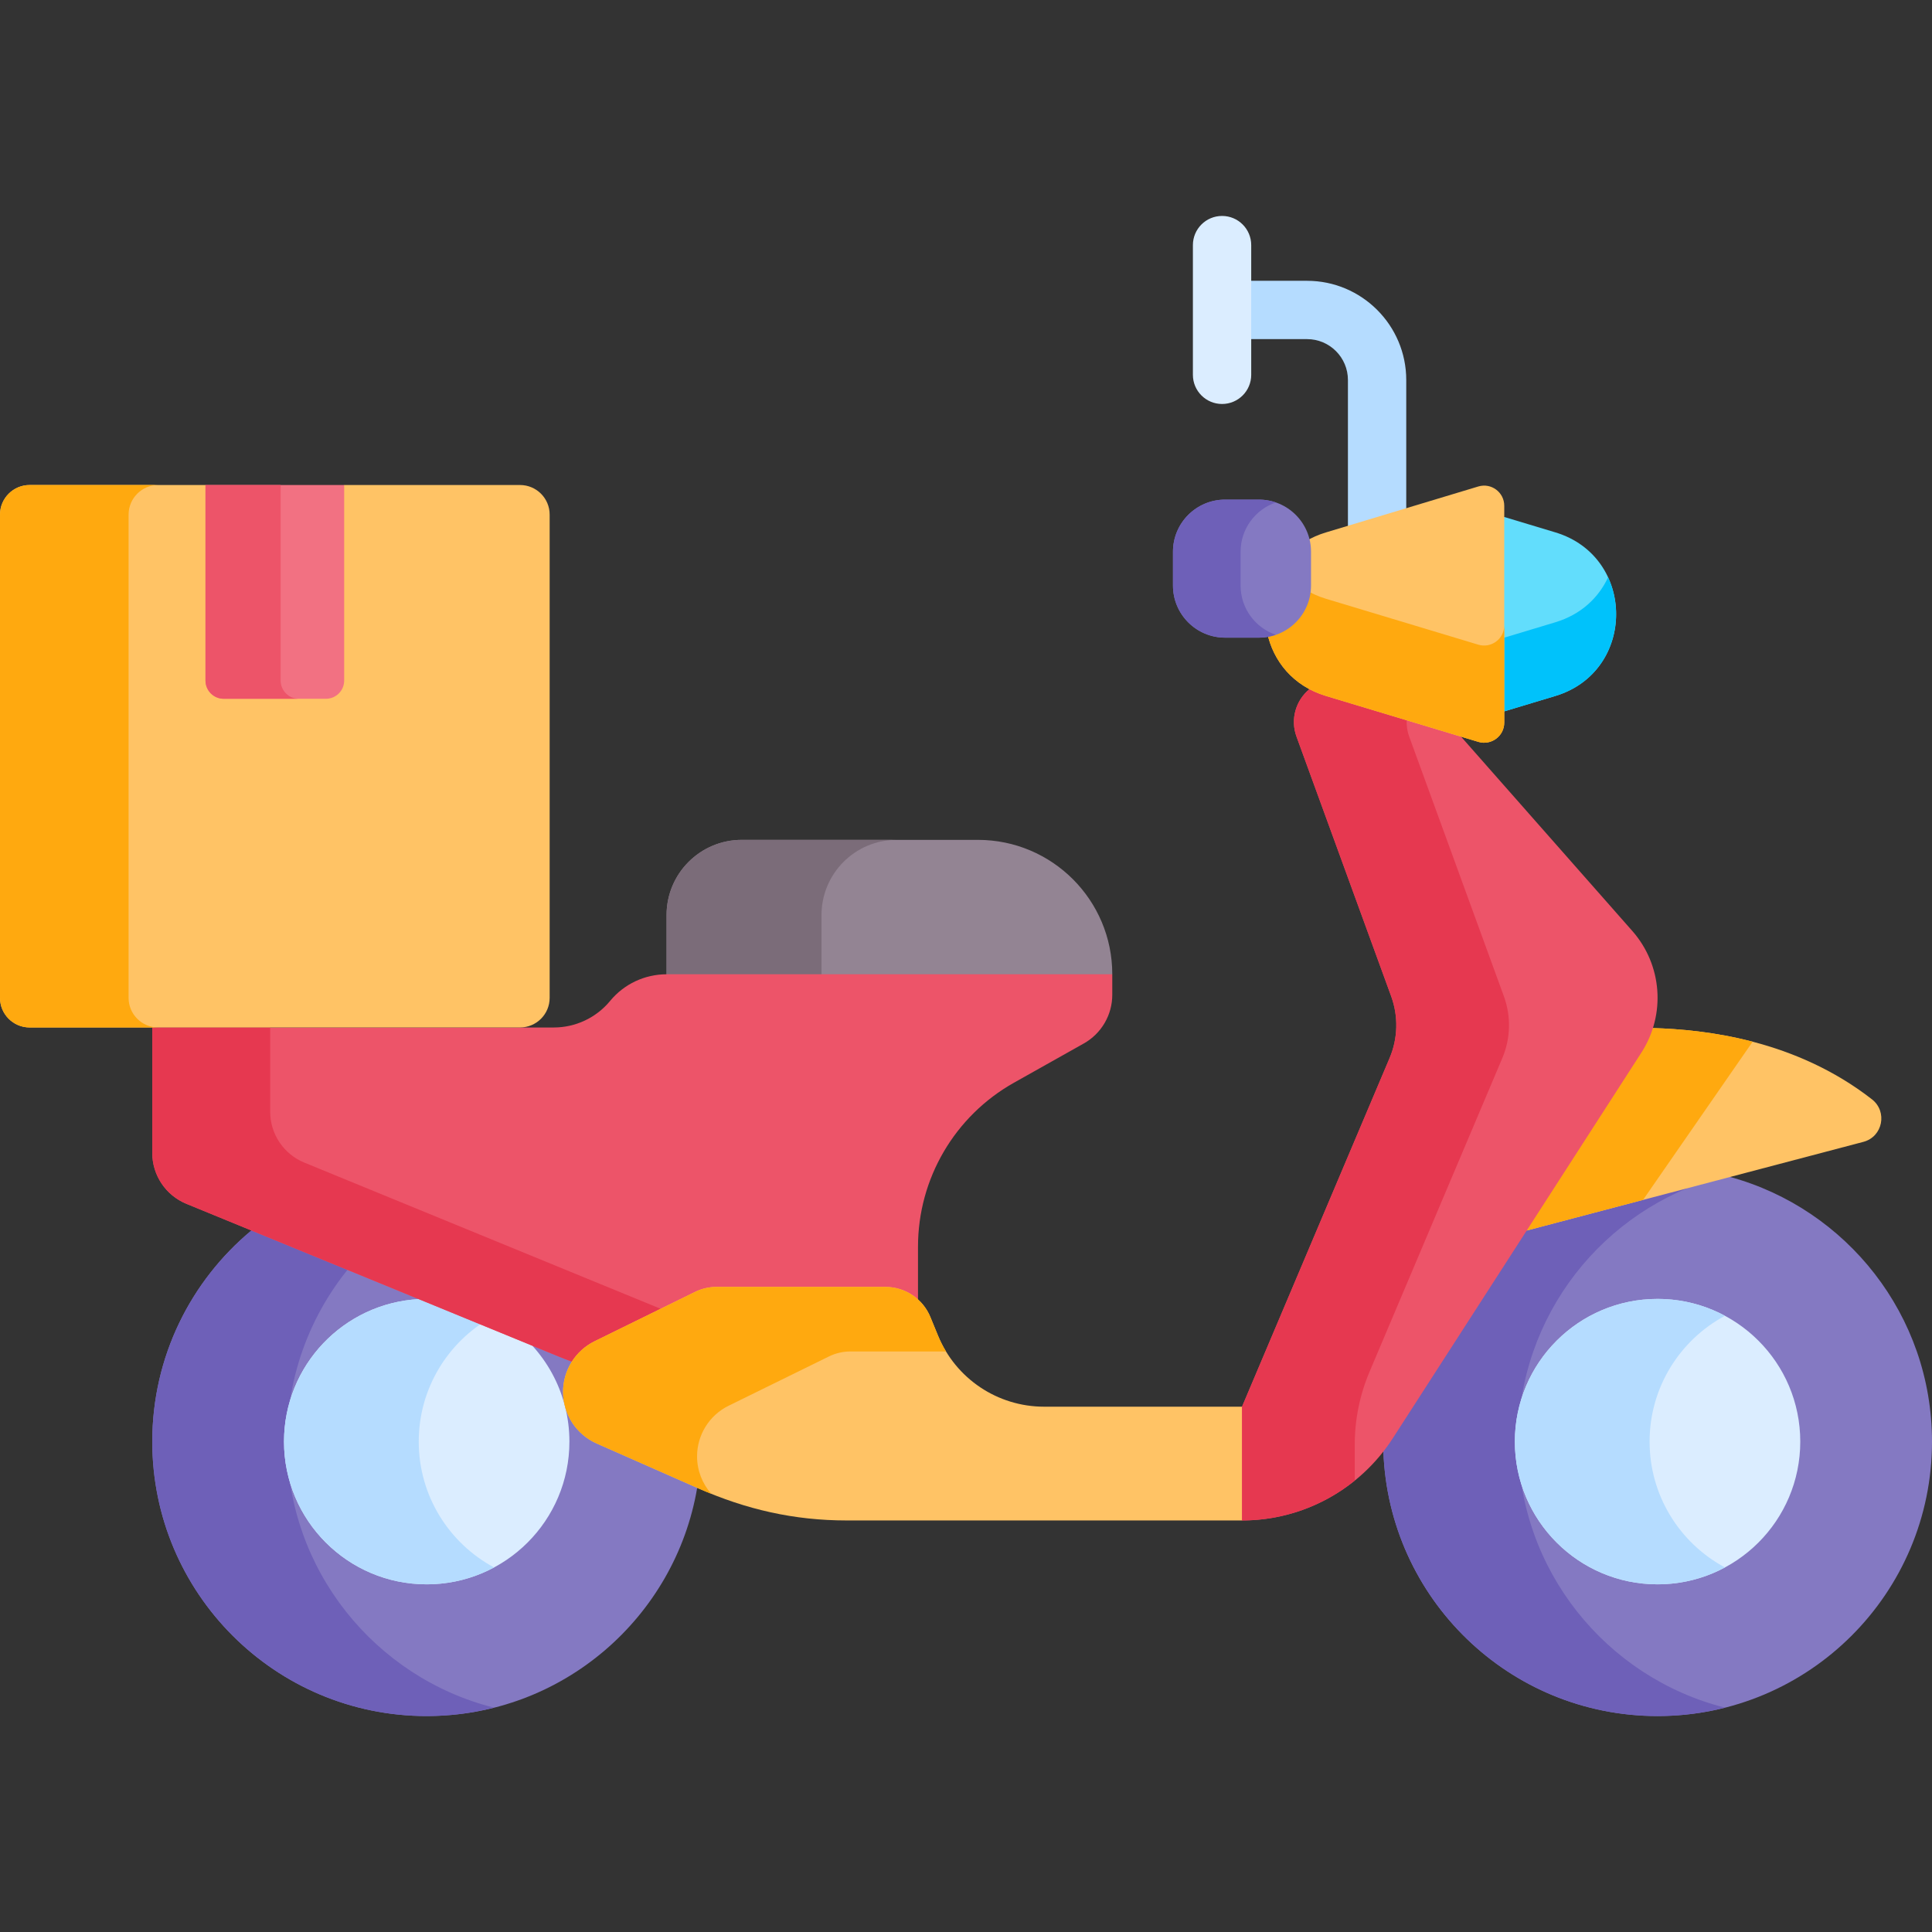 <svg width="70" height="70" viewBox="0 0 70 70" fill="none" xmlns="http://www.w3.org/2000/svg">
<rect x="0" y="0" width="70" height="70" fill="#333333" stroke="none"/>
<g clip-path="url(#clip0_119_1138)">
<path d="M62.686 42.644H61.204L54.886 44.217L50.123 51.893V52.586C50.309 57.913 54.684 62.176 60.057 62.176C65.548 62.176 70 57.724 70 52.233C70 47.652 66.901 43.797 62.686 42.644Z" fill="#8479C2"/>
<path d="M55.005 52.233C55.005 47.652 58.103 43.797 62.319 42.644H61.204L54.886 44.217L50.123 51.893V52.586C50.309 57.913 54.684 62.176 60.057 62.176C60.901 62.176 61.72 62.07 62.502 61.872C58.193 60.782 55.005 56.88 55.005 52.233Z" fill="#6E60B8"/>
<path d="M60.057 57.403C62.912 57.403 65.227 55.088 65.227 52.232C65.227 49.377 62.912 47.062 60.057 47.062C57.201 47.062 54.886 49.377 54.886 52.232C54.886 55.088 57.201 57.403 60.057 57.403Z" fill="#DBEDFF"/>
<path d="M59.768 52.232C59.768 50.26 60.873 48.546 62.498 47.674C61.771 47.284 60.94 47.062 60.057 47.062C57.201 47.062 54.886 49.377 54.886 52.232C54.886 55.088 57.201 57.403 60.057 57.403C60.94 57.403 61.771 57.181 62.498 56.791C60.873 55.919 59.768 54.205 59.768 52.232Z" fill="#B5DCFF"/>
<path d="M67.825 39.831C65.057 37.672 61.791 37.303 59.886 37.249H59.526L54.886 43.947L55.314 44.585L67.513 41.372C68.216 41.187 68.397 40.278 67.825 39.831Z" fill="#FFC365"/>
<path d="M63.501 37.743C62.112 37.381 60.831 37.276 59.886 37.249H59.526L54.886 43.947L55.314 44.585L59.531 43.474L63.501 37.743Z" fill="#FFA90F"/>
<path d="M35.431 30.43H26.875C25.371 30.43 24.151 31.65 24.151 33.154V35.299L24.913 36.119H39.044L40.3 35.299C40.3 32.61 38.12 30.43 35.431 30.43Z" fill="#938493"/>
<path d="M29.765 33.154C29.765 31.65 30.984 30.43 32.488 30.43H26.875C25.371 30.43 24.151 31.65 24.151 33.154V35.299L24.913 36.119H30.526L29.765 35.299V33.154Z" fill="#7B6C79"/>
<path d="M24.678 52.41L21.861 48.959L10.29 44.217L9.109 44.583C6.915 46.407 5.517 49.156 5.517 52.233C5.517 57.724 9.969 62.176 15.46 62.176C20.38 62.176 24.463 58.601 25.26 53.908L24.678 52.41Z" fill="#8479C2"/>
<path d="M10.399 52.233C10.399 49.578 11.441 47.167 13.136 45.384L10.29 44.217L9.109 44.583C6.915 46.407 5.517 49.156 5.517 52.233C5.517 57.724 9.969 62.176 15.46 62.176C16.302 62.176 17.118 62.069 17.898 61.872C13.589 60.783 10.399 56.881 10.399 52.233Z" fill="#6E60B8"/>
<path d="M20.471 50.953C20.468 50.943 20.466 50.933 20.463 50.923C20.25 50.105 19.842 49.367 19.291 48.76L19.015 48.225L15.741 46.905L15.173 47.07C12.451 47.219 10.29 49.473 10.29 52.232C10.29 55.088 12.605 57.403 15.46 57.403C18.316 57.403 20.631 55.088 20.631 52.232C20.631 51.791 20.575 51.362 20.471 50.953Z" fill="#DBEDFF"/>
<path d="M15.172 52.233C15.172 50.303 16.23 48.622 17.796 47.734L15.741 46.905L15.173 47.07C12.451 47.219 10.29 49.473 10.29 52.232C10.29 55.088 12.605 57.403 15.46 57.403C16.343 57.403 17.174 57.181 17.901 56.791C16.277 55.919 15.172 54.205 15.172 52.233Z" fill="#B5DCFF"/>
<path d="M24.151 35.3C23.364 35.3 22.617 35.65 22.114 36.255L22.1 36.272C21.597 36.878 20.85 37.228 20.063 37.228H5.517V41.772C5.517 42.581 6.006 43.31 6.754 43.617L20.257 49.156C20.41 49.219 20.565 49.277 20.72 49.336L21.157 49.523L26.04 47.199H32.495L33.011 47.504L33.261 47.082V45.169C33.261 42.706 34.591 40.434 36.739 39.228L39.266 37.808C39.905 37.45 40.3 36.775 40.3 36.042V35.299H24.151V35.3Z" fill="#ED5469"/>
<path d="M24.529 47.663L11.026 42.123C10.278 41.816 9.789 41.087 9.789 40.279V37.227H5.517V41.772C5.517 42.581 6.006 43.31 6.754 43.617L20.257 49.156C20.41 49.219 20.565 49.277 20.72 49.336L21.157 49.522L24.824 47.777C24.726 47.739 24.627 47.703 24.529 47.663Z" fill="#E63850"/>
<path d="M18.841 17.573H12.47L11.656 18.137H7.977L7.445 17.573H1.074C0.481 17.573 0 18.054 0 18.646V36.154C0 36.747 0.481 37.227 1.074 37.227H18.841C19.434 37.227 19.915 36.747 19.915 36.154V18.646C19.915 18.053 19.434 17.573 18.841 17.573Z" fill="#FFC365"/>
<path d="M4.659 36.154V18.646C4.659 18.053 5.14 17.573 5.733 17.573H1.074C0.481 17.573 0 18.054 0 18.646V36.154C0 36.747 0.481 37.227 1.074 37.227H5.733C5.14 37.227 4.659 36.747 4.659 36.154Z" fill="#FFA90F"/>
<path d="M7.445 17.573V24.657C7.445 25.022 7.741 25.318 8.105 25.318H11.81C12.175 25.318 12.47 25.022 12.47 24.657V17.573H7.445Z" fill="#F27182"/>
<path d="M10.168 24.657V17.573H7.445V24.657C7.445 25.022 7.741 25.318 8.105 25.318H10.829C10.464 25.318 10.168 25.022 10.168 24.657Z" fill="#ED5469"/>
<path d="M45 50.967H37.828C36.144 50.967 34.626 49.95 33.986 48.392L33.709 47.718C33.438 47.059 32.796 46.628 32.083 46.628H25.956C25.688 46.628 25.423 46.69 25.181 46.809L21.545 48.595C20.845 48.938 20.401 49.65 20.401 50.43C20.401 51.24 20.879 51.974 21.62 52.301L25.293 53.922C27.035 54.692 28.773 55.089 30.678 55.089H45L45.406 54.651V51.306L45 50.967Z" fill="#FFC365"/>
<path d="M25.256 52.768C25.256 51.988 25.7 51.276 26.4 50.932L30.036 49.146C30.277 49.028 30.543 48.966 30.811 48.966H34.276C34.166 48.784 34.069 48.593 33.986 48.392L33.709 47.718C33.438 47.059 32.796 46.628 32.083 46.628H25.956C25.688 46.628 25.423 46.69 25.181 46.809L21.545 48.595C20.845 48.938 20.401 49.65 20.401 50.43C20.401 51.24 20.879 51.974 21.62 52.301L25.293 53.922C25.451 53.993 25.611 54.059 25.77 54.123C25.446 53.756 25.256 53.277 25.256 52.768Z" fill="#FFA90F"/>
<path d="M59.143 33.732L52.937 26.691L52.475 26.245L47.994 24.819L47.445 24.969C46.947 25.376 46.746 26.062 46.974 26.686L50.406 36.099C50.67 36.824 50.65 37.623 50.349 38.334L45.001 50.967V55.089C47.21 55.089 49.267 53.967 50.464 52.111L59.474 38.133C60.361 36.756 60.224 34.959 59.143 33.732Z" fill="#ED5469"/>
<path d="M49.085 52.344C49.085 51.435 49.267 50.536 49.622 49.699L54.433 38.334C54.734 37.623 54.754 36.824 54.489 36.099L51.057 26.686C50.948 26.386 50.939 26.071 51.013 25.78L47.994 24.819L47.445 24.969C46.946 25.376 46.746 26.062 46.973 26.686L50.405 36.099C50.669 36.824 50.649 37.623 50.348 38.334L45.001 50.967V55.089C46.508 55.089 47.944 54.566 49.085 53.644V52.344H49.085Z" fill="#E63850"/>
<path d="M49.894 21.659C49.311 21.659 48.838 21.186 48.838 20.603V13.768C48.838 12.951 48.174 12.287 47.357 12.287H44.419C43.835 12.287 43.362 11.814 43.362 11.231C43.362 10.647 43.835 10.174 44.419 10.174H47.357C49.339 10.174 50.951 11.787 50.951 13.768V20.603C50.951 21.186 50.478 21.659 49.894 21.659Z" fill="#B5DCFF"/>
<path d="M44.278 14.637C43.694 14.637 43.221 14.164 43.221 13.581V8.881C43.221 8.297 43.694 7.824 44.278 7.824C44.861 7.824 45.334 8.297 45.334 8.881V13.581C45.334 14.164 44.861 14.637 44.278 14.637Z" fill="#DBEDFF"/>
<path d="M56.354 19.289L54.502 18.731L54.115 18.994V25.461L54.502 25.774L56.354 25.216C59.29 24.331 59.29 20.174 56.354 19.289Z" fill="#62DDFC"/>
<path d="M56.354 22.546L54.502 23.104L54.115 22.791V25.462L54.502 25.774L56.354 25.216C58.355 24.613 58.991 22.489 58.263 20.918C57.924 21.651 57.288 22.264 56.354 22.546Z" fill="#00C2FB"/>
<path d="M53.562 17.626L48.043 19.29C47.769 19.372 47.521 19.483 47.299 19.617C47.429 19.919 47.36 20.253 47.36 20.603C47.36 21.662 46.842 22.564 45.913 22.929C46.13 23.941 46.839 24.854 48.043 25.216L53.562 26.879C54.03 27.02 54.502 26.67 54.502 26.18V18.325C54.502 17.836 54.031 17.485 53.562 17.626Z" fill="#FFC365"/>
<path d="M53.562 23.358L48.043 21.695C47.756 21.608 47.499 21.49 47.268 21.348C47.081 22.072 46.614 22.654 45.913 22.929C46.13 23.941 46.839 24.854 48.043 25.216L53.562 26.879C54.03 27.02 54.502 26.67 54.502 26.18V22.659C54.502 23.148 54.03 23.499 53.562 23.358Z" fill="#FFA90F"/>
<path d="M45.613 18.102H44.388C43.345 18.102 42.499 18.947 42.499 19.99V21.215C42.499 22.258 43.345 23.104 44.388 23.104H45.613C46.656 23.104 47.501 22.258 47.501 21.215V19.99C47.501 18.947 46.656 18.102 45.613 18.102Z" fill="#8479C2"/>
<path d="M44.949 21.215V19.99C44.949 19.161 45.483 18.459 46.225 18.205C46.033 18.139 45.828 18.102 45.613 18.102H44.388C43.345 18.102 42.499 18.947 42.499 19.99V21.215C42.499 22.258 43.345 23.103 44.388 23.103H45.613C45.828 23.103 46.033 23.066 46.225 23C45.483 22.746 44.949 22.044 44.949 21.215Z" fill="#6E60B8"/>
</g>
<defs>
<clipPath id="clip0_119_1138">
<rect width="70" height="70" fill="white"/>
</clipPath>
</defs>
</svg>
